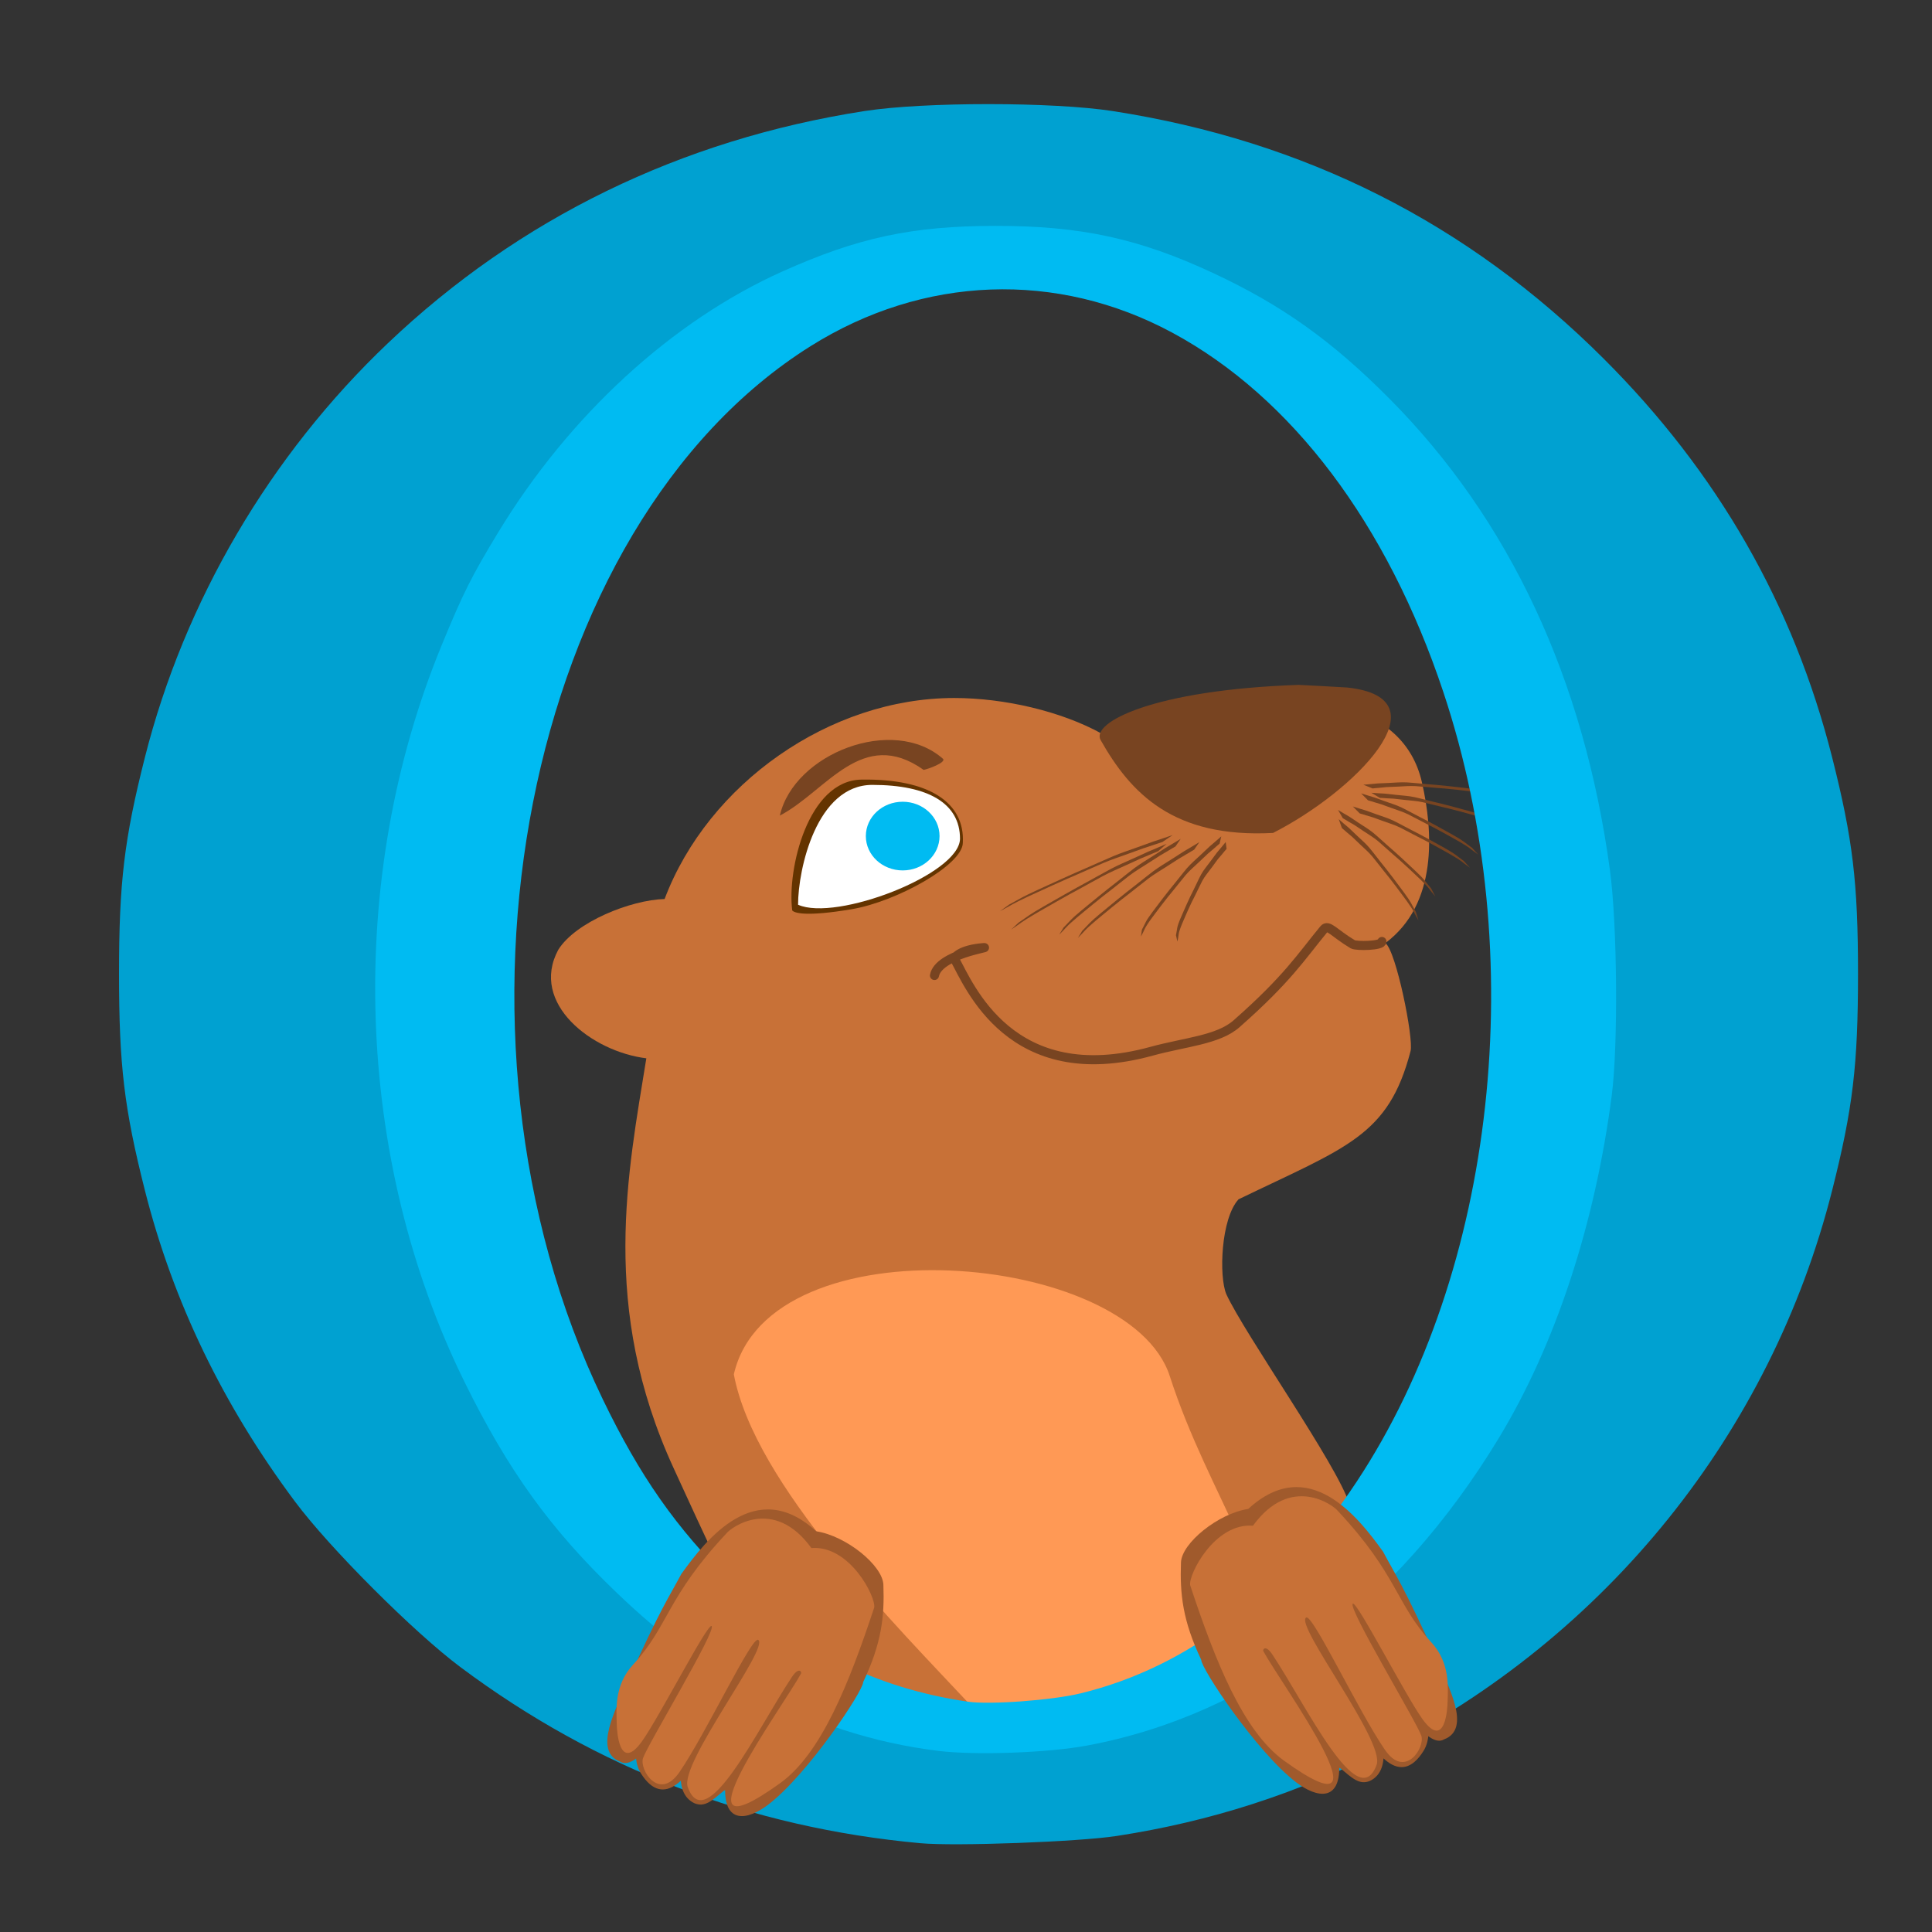 <?xml version="1.0" encoding="UTF-8" standalone="no"?>
<!-- Created with Inkscape (http://www.inkscape.org/) -->

<svg
   xmlns:dc="http://purl.org/dc/elements/1.1/"
   xmlns:cc="http://creativecommons.org/ns#"
   xmlns:rdf="http://www.w3.org/1999/02/22-rdf-syntax-ns#"
   xmlns:svg="http://www.w3.org/2000/svg"
   xmlns="http://www.w3.org/2000/svg"
   xmlns:sodipodi="http://sodipodi.sourceforge.net/DTD/sodipodi-0.dtd"
   xmlns:inkscape="http://www.inkscape.org/namespaces/inkscape"
   width="512"
   height="512"
   id="svg2"
   version="1.1"
   inkscape:version="0.91 r13725"
   sodipodi:docname="otter-browser.svg">
  <rect width="100%" height="100%" fill="#333333" stroke="none"/>
  <defs
     id="defs4">
    <linearGradient
       id="linearGradient3905">
      <stop
         id="stop3907"
         offset="0"
         style="stop-color:#ffffff;stop-opacity:1;" />
      <stop
         id="stop3909"
         offset="1"
         style="stop-color:#c59641;stop-opacity:0;" />
    </linearGradient>
    <linearGradient
       id="linearGradient3858">
      <stop
         style="stop-color:#edd19d;stop-opacity:1;"
         offset="0"
         id="stop3860" />
      <stop
         style="stop-color:#edd19d;stop-opacity:0;"
         offset="1"
         id="stop3862" />
    </linearGradient>
    <linearGradient
       id="linearGradient4188">
      <stop
         style="stop-color:#1483ff;stop-opacity:1;"
         offset="0"
         id="stop4190" />
      <stop
         style="stop-color:#beddff;stop-opacity:0;"
         offset="1"
         id="stop4192" />
    </linearGradient>
    <linearGradient
       id="linearGradient3996">
      <stop
         style="stop-color:#37a3ff;stop-opacity:1;"
         offset="0"
         id="stop3998" />
      <stop
         style="stop-color:#d8e2e6;stop-opacity:1;"
         offset="1"
         id="stop4000" />
    </linearGradient>
    <linearGradient
       id="linearGradient3988">
      <stop
         style="stop-color:#4aa9ff;stop-opacity:1;"
         offset="0"
         id="stop3990" />
      <stop
         style="stop-color:#4aa9ff;stop-opacity:0.268;"
         offset="1"
         id="stop3992" />
    </linearGradient>
    <linearGradient
       id="linearGradient3924">
      <stop
         style="stop-color:#ffffff;stop-opacity:1;"
         offset="0"
         id="stop3926" />
      <stop
         style="stop-color:#c9d4e6;stop-opacity:1;"
         offset="1"
         id="stop3928" />
    </linearGradient>
    <linearGradient
       id="linearGradient4241">
      <stop
         style="stop-color:#000000;stop-opacity:1;"
         offset="0"
         id="stop4243" />
      <stop
         style="stop-color:#743800;stop-opacity:0.549;"
         offset="1"
         id="stop4245" />
    </linearGradient>
    <linearGradient
       id="linearGradient4181">
      <stop
         id="stop4183"
         offset="0"
         style="stop-color:#784421;stop-opacity:1;" />
      <stop
         id="stop4185"
         offset="1"
         style="stop-color:#deb15a;stop-opacity:1;" />
    </linearGradient>
    <linearGradient
       id="linearGradient4145">
      <stop
         style="stop-color:#9b6534;stop-opacity:1;"
         offset="0"
         id="stop4147" />
      <stop
         style="stop-color:#e6a556;stop-opacity:0;"
         offset="1"
         id="stop4149" />
    </linearGradient>
    <linearGradient
       id="linearGradient3779">
      <stop
         style="stop-color:#0078ff;stop-opacity:1;"
         offset="0"
         id="stop3781" />
      <stop
         style="stop-color:#ffffff;stop-opacity:1;"
         offset="1"
         id="stop3783" />
    </linearGradient>
  </defs>
  <sodipodi:namedview
     id="base"
     pagecolor="#ffffff"
     bordercolor="#666666"
     borderopacity="1.0"
     inkscape:pageopacity="0.0"
     inkscape:pageshadow="2"
     inkscape:zoom="0.25"
     inkscape:cx="-276.00298"
     inkscape:cy="-6.5213064"
     inkscape:document-units="px"
     inkscape:current-layer="layer1"
     showgrid="false"
     inkscape:window-width="1366"
     inkscape:window-height="715"
     inkscape:window-x="0"
     inkscape:window-y="24"
     inkscape:window-maximized="1"
     showguides="true"
     inkscape:guide-bbox="true"
     inkscape:snap-bbox="true" />
  <g
     inkscape:label="Layer 1"
     inkscape:groupmode="layer"
     id="layer1"
     transform="translate(0,-540.362)">
    <g
       id="g4216">
      <path
         sodipodi:nodetypes="scsscsccssscccs"
         inkscape:connector-curvature="0"
         id="path3783"
         d="m 252.885,725.339 c 13.165,0 28.321,3.462 39.212,9.519 6.068,-2.976 14.392,-4.213 21.653,-5.819 32.602,-7.212 58.219,-2.537 63.067,18.602 3.002,13.093 4.204,32.32 -9.679,42.643 2.857,2.049 7.536,25.321 6.681,28.609 -5.87,22.568 -16.88,25.409 -45.598,39.302 -4.682,5.157 -5.212,20.384 -3.246,25.105 4.911,10.69 29.318,45.155 32.597,55.552 18.764,59.501 21.001,23.699 -5.055,43.647 -112.785,86.346 -140.998,18.773 -174.014,-53.097 -19.555,-42.568 -12.073,-78.346 -7.216,-108.579 -14.41,-1.759 -30.987,-14.548 -23.34,-28.759 4.615,-7.391 19.235,-13.211 28.181,-13.457 11.534,-30.523 43.737,-53.268 76.757,-53.268 z"
         style="opacity:1;fill:#c87137;fill-opacity:1;stroke:none;stroke-width:3;stroke-miterlimit:1;stroke-dasharray:none;stroke-opacity:1" />
      <path
         sodipodi:nodetypes="cscsc"
         inkscape:connector-curvature="0"
         id="path3927"
         d="m 334.384,979.652 c -9.558,25.708 -59.801,31.19 -76.584,13.24 -20.568,-21.998 -57.867,-59.187 -63.327,-88.312 9.375,-40.863 104.832,-32.661 115.524,0.444 10.426,32.28 29.467,54.937 24.387,74.628 z"
         style="color:#000000;display:inline;overflow:visible;visibility:visible;opacity:1;fill:#ff9955;fill-opacity:1;fill-rule:nonzero;stroke:none;marker:none;enable-background:accumulate" />
      <path
         style="opacity:1;fill:none;stroke:#784421;stroke-width:2.406;stroke-linecap:round;stroke-linejoin:round;stroke-miterlimit:4;stroke-dasharray:none;stroke-opacity:1"
         d="m 247.645,798.873 c 1.079,-5.657 15.544,-7.581 12.954,-7.38 -5.968,0.462 -7.888,2.558 -7.559,3.141 3.74,6.647 14.708,34.616 52.157,24.314 8.792,-2.418 17.622,-2.982 22.479,-7.259 13.524,-11.909 17.052,-17.656 23.147,-25.066 1.18,-1.434 2.672,0.991 7.672,3.982 0.92,0.55 7.854,0.451 7.724,-0.741"
         id="path4075"
         inkscape:connector-curvature="0"
         sodipodi:nodetypes="cssssssc" />
      <path
         style="fill:#784421;fill-opacity:1;stroke:none"
         d="m 337.381,761.096 c 21.331,-10.836 46.366,-35.713 19.632,-38.537 -0.811,-0.086 -11.985,-0.654 -12.873,-0.699 -38.631,1.329 -55.076,10 -52.468,14.614 7.973,14.106 19.258,26.043 45.708,24.623 z"
         id="path4257"
         inkscape:connector-curvature="0"
         sodipodi:nodetypes="cscsc" />
      <path
         style="fill:#643400;fill-opacity:1;stroke:none"
         d="m 209.945,781.625 c 0.497,0.668 3.514,1.75 15.747,-0.31 11.861,-1.998 29.409,-11.722 29.469,-17.604 0.568,-10.605 -8.872,-17.036 -26.88,-16.745 -14.155,0.228 -19.713,23.705 -18.336,34.66 z"
         id="path3934"
         inkscape:connector-curvature="0"
         sodipodi:nodetypes="cscsc" />
      <path
         sodipodi:nodetypes="ccsc"
         inkscape:connector-curvature="0"
         id="path3000"
         d="m 211.495,780.125 c 10.076,4.512 42.817,-8.054 42.915,-17.481 0,-9.387 -8.438,-14.278 -23.237,-14.278 -14.8,0 -19.678,22.372 -19.678,31.759 z"
         style="opacity:1;fill:#ffffff;fill-opacity:1;stroke:none;stroke-width:3.211;stroke-miterlimit:1;stroke-opacity:1" />
      <path
         sodipodi:nodetypes="cccc"
         inkscape:connector-curvature="0"
         id="path4191"
         d="m 244.773,744.386 c -16.329,-11.56 -25.765,5.666 -38.106,12.115 3.732,-16.439 30.061,-26.734 43.269,-15.016 0.76,0.975 -4.047,2.719 -5.163,2.901 z"
         style="fill:#784421;fill-opacity:1;stroke:none" />
      <ellipse
         ry="7.952"
         rx="8.619"
         cy="761.931"
         cx="239.223"
         id="path3978"
         style="fill:#00bbf2;fill-opacity:1;stroke:#00bbf2;stroke-width:2.296;stroke-linecap:square;stroke-linejoin:miter;stroke-miterlimit:4;stroke-dasharray:none;stroke-opacity:1" />
      <path
         inkscape:connector-curvature="0"
         d="m 306.952,765.919 c -0.759,0.301 -1.536,0.653 -2.303,0.976 -0.823,0.337 -1.652,0.681 -2.484,1.04 -1.233,0.544 -2.464,1.141 -3.697,1.69 -1.042,0.456 -2.088,0.936 -3.133,1.407 -0.99,0.437 -1.981,0.932 -2.948,1.433 -1.252,0.675 -2.49,1.359 -3.726,2.042 -1.691,0.956 -3.446,1.882 -5.166,2.826 -2.244,1.24 -4.437,2.495 -6.626,3.751 -1.585,0.911 -3.19,1.821 -4.666,2.746 -0.99,0.6 -1.784,1.186 -2.608,1.771 -0.512,0.368 -1.058,0.737 -1.627,1.111 0,0 1.958,-1.842 1.958,-1.842 l 0,0 c 0.553,-0.369 1.079,-0.735 1.591,-1.099 0.83,-0.589 1.668,-1.181 2.669,-1.782 1.492,-0.911 3.081,-1.805 4.65,-2.703 2.203,-1.26 4.408,-2.52 6.658,-3.766 1.733,-0.954 3.494,-1.895 5.2,-2.86 1.257,-0.695 2.508,-1.396 3.793,-2.077 0.997,-0.51 2.01,-1.011 3.026,-1.457 1.043,-0.467 2.087,-0.947 3.127,-1.4 1.237,-0.553 2.475,-1.148 3.711,-1.693 0.845,-0.368 1.686,-0.725 2.519,-1.063 0.767,-0.326 1.537,-0.659 2.304,-0.988 0,0 -2.223,1.938 -2.223,1.938 z"
         id="path3939"
         style="color:#000000;display:inline;overflow:visible;visibility:visible;fill:#784421;fill-opacity:1;fill-rule:nonzero;stroke:none;stroke-width:1.9;marker:none;enable-background:accumulate" />
      <path
         style="color:#000000;display:inline;overflow:visible;visibility:visible;fill:#784421;fill-opacity:1;fill-rule:nonzero;stroke:none;stroke-width:1.9;marker:none;enable-background:accumulate"
         id="path3941"
         d="m 311.525,764.66 c -0.653,0.365 -1.3,0.777 -1.951,1.162 -0.704,0.405 -1.409,0.817 -2.111,1.243 -1.033,0.641 -2.037,1.328 -3.069,1.973 -0.876,0.539 -1.743,1.098 -2.614,1.65 -0.829,0.515 -1.631,1.081 -2.403,1.649 -0.986,0.759 -1.953,1.523 -2.919,2.286 -1.31,1.062 -2.703,2.108 -4.05,3.164 -1.753,1.385 -3.443,2.777 -5.13,4.169 -1.221,1.009 -2.462,2.02 -3.559,3.027 -0.746,0.657 -1.291,1.276 -1.868,1.898 -0.356,0.39 -0.748,0.786 -1.162,1.19 0,0 1.139,-1.873 1.139,-1.873 l 0,0 c 0.399,-0.397 0.772,-0.787 1.129,-1.175 0.581,-0.627 1.17,-1.256 1.928,-1.917 1.121,-0.997 2.355,-1.992 3.563,-2.988 1.699,-1.397 3.399,-2.795 5.157,-4.186 1.355,-1.067 2.747,-2.126 4.07,-3.198 0.982,-0.776 1.954,-1.557 2.972,-2.325 0.8,-0.58 1.622,-1.153 2.474,-1.68 0.87,-0.548 1.736,-1.108 2.611,-1.643 1.033,-0.649 2.046,-1.335 3.082,-1.978 0.711,-0.435 1.423,-0.86 2.136,-1.268 0.649,-0.388 1.298,-0.782 1.946,-1.173 0,0 -1.373,1.993 -1.373,1.993 z"
         inkscape:connector-curvature="0" />
      <path
         inkscape:connector-curvature="0"
         d="m 316.479,765.517 c -0.653,0.365 -1.3,0.777 -1.951,1.162 -0.704,0.405 -1.409,0.817 -2.111,1.243 -1.033,0.641 -2.037,1.328 -3.069,1.973 -0.876,0.539 -1.743,1.098 -2.614,1.65 -0.829,0.515 -1.631,1.081 -2.403,1.649 -0.986,0.759 -1.953,1.523 -2.919,2.286 -1.31,1.062 -2.703,2.108 -4.05,3.164 -1.753,1.385 -3.443,2.777 -5.13,4.169 -1.221,1.009 -2.462,2.02 -3.559,3.027 -0.746,0.657 -1.291,1.276 -1.868,1.898 -0.356,0.39 -0.748,0.786 -1.162,1.19 0,0 1.139,-1.873 1.139,-1.873 l 0,0 c 0.399,-0.397 0.772,-0.787 1.129,-1.175 0.581,-0.627 1.17,-1.256 1.928,-1.917 1.121,-0.997 2.355,-1.992 3.563,-2.988 1.699,-1.397 3.399,-2.795 5.157,-4.186 1.355,-1.067 2.747,-2.126 4.07,-3.198 0.982,-0.776 1.954,-1.557 2.972,-2.325 0.8,-0.58 1.622,-1.153 2.474,-1.68 0.87,-0.548 1.736,-1.108 2.611,-1.643 1.033,-0.649 2.046,-1.335 3.082,-1.978 0.711,-0.435 1.423,-0.86 2.136,-1.268 0.649,-0.388 1.298,-0.782 1.946,-1.173 0,0 -1.373,1.993 -1.373,1.993 z"
         id="path3943"
         style="color:#000000;display:inline;overflow:visible;visibility:visible;fill:#784421;fill-opacity:1;fill-rule:nonzero;stroke:none;stroke-width:1.9;marker:none;enable-background:accumulate" />
      <path
         style="color:#000000;display:inline;overflow:visible;visibility:visible;fill:#784421;fill-opacity:1;fill-rule:nonzero;stroke:none;stroke-width:1.9;marker:none;enable-background:accumulate"
         id="path3945"
         d="m 323.21,763.935 c -0.509,0.406 -0.987,0.854 -1.483,1.278 -0.542,0.448 -1.082,0.904 -1.612,1.369 -0.772,0.699 -1.49,1.435 -2.258,2.137 -0.657,0.589 -1.294,1.194 -1.938,1.793 -0.619,0.562 -1.184,1.164 -1.715,1.764 -0.662,0.796 -1.3,1.593 -1.939,2.39 -0.851,1.105 -1.8,2.206 -2.693,3.31 -1.158,1.446 -2.245,2.891 -3.33,4.334 -0.783,1.046 -1.588,2.097 -2.241,3.124 -0.459,0.675 -0.722,1.289 -1.018,1.911 -0.18,0.389 -0.394,0.788 -0.628,1.196 0,0 0.255,-1.792 0.255,-1.792 l 0,0 c 0.222,-0.401 0.419,-0.792 0.602,-1.179 0.298,-0.626 0.603,-1.256 1.072,-1.935 0.684,-1.022 1.488,-2.057 2.266,-3.091 1.094,-1.449 2.189,-2.9 3.349,-4.352 0.897,-1.115 1.837,-2.228 2.697,-3.342 0.648,-0.811 1.284,-1.624 1.975,-2.432 0.555,-0.614 1.137,-1.226 1.775,-1.801 0.646,-0.596 1.281,-1.202 1.94,-1.787 0.767,-0.706 1.495,-1.442 2.269,-2.143 0.534,-0.476 1.075,-0.943 1.626,-1.395 0.493,-0.426 0.982,-0.858 1.472,-1.286 0,0 -0.442,1.928 -0.442,1.928 z"
         inkscape:connector-curvature="0" />
      <path
         inkscape:connector-curvature="0"
         d="m 325.055,765.319 c -0.388,0.421 -0.729,0.877 -1.097,1.313 -0.408,0.463 -0.811,0.932 -1.2,1.409 -0.559,0.715 -1.048,1.458 -1.602,2.175 -0.478,0.602 -0.929,1.218 -1.39,1.83 -0.448,0.574 -0.824,1.18 -1.166,1.781 -0.408,0.793 -0.791,1.586 -1.174,2.378 -0.495,1.094 -1.096,2.195 -1.635,3.293 -0.695,1.437 -1.316,2.866 -1.935,4.293 -0.445,1.034 -0.912,2.075 -1.227,3.08 -0.238,0.663 -0.293,1.252 -0.379,1.851 -0.048,0.374 -0.129,0.761 -0.228,1.158 0,0 -0.38,-1.669 -0.38,-1.669 l 0,0 c 0.088,-0.389 0.154,-0.767 0.206,-1.139 0.087,-0.603 0.18,-1.21 0.427,-1.878 0.349,-1.003 0.821,-2.029 1.265,-3.051 0.626,-1.434 1.254,-2.869 1.948,-4.312 0.541,-1.108 1.127,-2.219 1.628,-3.323 0.389,-0.805 0.763,-1.612 1.198,-2.419 0.362,-0.616 0.752,-1.233 1.216,-1.821 0.464,-0.608 0.913,-1.224 1.394,-1.824 0.552,-0.721 1.051,-1.465 1.612,-2.182 0.39,-0.487 0.79,-0.967 1.206,-1.434 0.364,-0.438 0.722,-0.88 1.083,-1.32 0,0 0.233,1.811 0.233,1.811 z"
         id="path3947"
         style="color:#000000;display:inline;overflow:visible;visibility:visible;fill:#784421;fill-opacity:1;fill-rule:nonzero;stroke:none;stroke-width:1.9;marker:none;enable-background:accumulate" />
      <path
         style="color:#000000;display:inline;overflow:visible;visibility:visible;fill:#784421;fill-opacity:1;fill-rule:nonzero;stroke:none;stroke-width:1.9;marker:none;enable-background:accumulate"
         id="path3949"
         d="m 308.064,763.494 c -0.803,0.248 -1.641,0.549 -2.46,0.82 -0.875,0.28 -1.758,0.568 -2.649,0.871 -1.324,0.461 -2.664,0.979 -3.99,1.445 -1.118,0.386 -2.247,0.796 -3.373,1.198 -1.063,0.371 -2.147,0.802 -3.211,1.242 -1.387,0.598 -2.763,1.206 -4.138,1.813 -1.887,0.853 -3.824,1.669 -5.734,2.507 -2.495,1.102 -4.949,2.225 -7.398,3.348 -1.775,0.815 -3.567,1.627 -5.245,2.467 -1.119,0.541 -2.052,1.086 -3.013,1.627 -0.598,0.341 -1.228,0.68 -1.881,1.021 0,0 2.436,-1.76 2.436,-1.76 l 0,0 c 0.636,-0.338 1.247,-0.675 1.844,-1.013 0.967,-0.545 1.943,-1.091 3.073,-1.634 1.688,-0.824 3.461,-1.621 5.216,-2.424 2.464,-1.126 4.93,-2.254 7.433,-3.361 1.926,-0.847 3.873,-1.679 5.778,-2.539 1.398,-0.618 2.792,-1.242 4.211,-1.843 1.095,-0.447 2.201,-0.882 3.292,-1.26 1.122,-0.397 2.25,-0.809 3.365,-1.191 1.331,-0.471 2.677,-0.985 4.005,-1.447 0.905,-0.311 1.804,-0.611 2.689,-0.892 0.819,-0.274 1.644,-0.555 2.465,-0.832 0,0 -2.714,1.837 -2.714,1.837 z"
         inkscape:connector-curvature="0" />
      <path
         style="color:#000000;display:inline;overflow:visible;visibility:visible;fill:#784421;fill-opacity:1;fill-rule:nonzero;stroke:none;stroke-width:1.9;marker:none;enable-background:accumulate"
         id="path3973"
         d="m 365.661,751.809 c 0.57,0.009 1.177,0.074 1.763,0.107 0.624,0.023 1.255,0.054 1.895,0.1 0.956,0.085 1.939,0.237 2.897,0.326 0.806,0.067 1.626,0.161 2.442,0.245 0.768,0.069 1.567,0.208 2.357,0.368 1.037,0.24 2.071,0.497 3.104,0.754 1.424,0.378 2.867,0.688 4.3,1.039 1.874,0.466 3.73,0.978 5.584,1.49 1.343,0.373 2.696,0.736 3.989,1.18 0.856,0.272 1.599,0.621 2.357,0.955 0.474,0.213 0.966,0.411 1.474,0.604 0,0 -2.047,-1.36 -2.047,-1.36 l 0,0 c -0.496,-0.195 -0.977,-0.398 -1.448,-0.607 -0.764,-0.336 -1.534,-0.671 -2.396,-0.94 -1.293,-0.419 -2.63,-0.769 -3.957,-1.135 -1.863,-0.511 -3.728,-1.023 -5.609,-1.493 -1.446,-0.356 -2.9,-0.683 -4.337,-1.064 -1.05,-0.262 -2.101,-0.534 -3.159,-0.766 -0.811,-0.156 -1.625,-0.293 -2.412,-0.359 -0.812,-0.08 -1.632,-0.176 -2.435,-0.239 -0.963,-0.094 -1.949,-0.239 -2.907,-0.324 -0.652,-0.052 -1.297,-0.092 -1.927,-0.112 -0.587,-0.037 -1.181,-0.081 -1.77,-0.122 0,0 2.242,1.352 2.242,1.352 z"
         inkscape:connector-curvature="0" />
      <path
         inkscape:connector-curvature="0"
         d="m 362.527,752.447 c 0.548,0.14 1.118,0.344 1.676,0.511 0.597,0.167 1.198,0.342 1.805,0.534 0.901,0.303 1.812,0.678 2.714,0.986 0.761,0.251 1.529,0.532 2.295,0.802 0.724,0.244 1.46,0.564 2.181,0.902 0.94,0.473 1.872,0.962 2.803,1.45 1.277,0.697 2.591,1.331 3.885,2.003 1.69,0.886 3.35,1.812 5.008,2.738 1.201,0.673 2.414,1.338 3.547,2.068 0.756,0.462 1.383,0.973 2.03,1.474 0.402,0.316 0.827,0.623 1.267,0.928 0,0 -1.625,-1.796 -1.625,-1.796 l 0,0 c -0.429,-0.304 -0.84,-0.613 -1.242,-0.925 -0.651,-0.504 -1.307,-1.007 -2.071,-1.468 -1.141,-0.706 -2.341,-1.355 -3.528,-2.017 -1.667,-0.928 -3.336,-1.856 -5.032,-2.747 -1.304,-0.68 -2.624,-1.333 -3.914,-2.036 -0.947,-0.497 -1.891,-1.005 -2.853,-1.474 -0.743,-0.339 -1.494,-0.66 -2.236,-0.906 -0.764,-0.265 -1.531,-0.547 -2.29,-0.794 -0.905,-0.313 -1.82,-0.682 -2.724,-0.986 -0.616,-0.201 -1.229,-0.388 -1.832,-0.554 -0.558,-0.171 -1.12,-0.351 -1.679,-0.527 0,0 1.815,1.833 1.815,1.833 z"
         id="path3975"
         style="color:#000000;display:inline;overflow:visible;visibility:visible;fill:#784421;fill-opacity:1;fill-rule:nonzero;stroke:none;stroke-width:1.9;marker:none;enable-background:accumulate" />
      <path
         style="color:#000000;display:inline;overflow:visible;visibility:visible;fill:#784421;fill-opacity:1;fill-rule:nonzero;stroke:none;stroke-width:1.9;marker:none;enable-background:accumulate"
         id="path3977"
         d="m 360.334,755.921 c 0.548,0.14 1.118,0.344 1.676,0.511 0.597,0.167 1.198,0.342 1.805,0.534 0.901,0.303 1.812,0.678 2.714,0.986 0.761,0.251 1.529,0.532 2.295,0.802 0.724,0.244 1.46,0.564 2.181,0.902 0.94,0.473 1.872,0.962 2.803,1.45 1.277,0.697 2.591,1.331 3.885,2.003 1.69,0.886 3.35,1.812 5.008,2.738 1.201,0.673 2.414,1.338 3.547,2.068 0.756,0.462 1.383,0.973 2.03,1.474 0.402,0.316 0.827,0.623 1.267,0.928 0,0 -1.625,-1.796 -1.625,-1.796 l 0,0 c -0.429,-0.304 -0.84,-0.613 -1.242,-0.925 -0.651,-0.504 -1.307,-1.007 -2.071,-1.468 -1.141,-0.706 -2.341,-1.355 -3.528,-2.017 -1.667,-0.928 -3.336,-1.856 -5.032,-2.747 -1.304,-0.68 -2.624,-1.333 -3.914,-2.036 -0.947,-0.497 -1.891,-1.005 -2.853,-1.474 -0.743,-0.339 -1.494,-0.66 -2.236,-0.906 -0.764,-0.265 -1.531,-0.547 -2.29,-0.794 -0.905,-0.313 -1.82,-0.682 -2.724,-0.986 -0.616,-0.201 -1.229,-0.388 -1.832,-0.554 -0.558,-0.171 -1.12,-0.351 -1.679,-0.527 0,0 1.815,1.833 1.815,1.833 z"
         inkscape:connector-curvature="0" />
      <path
         inkscape:connector-curvature="0"
         d="m 355.868,757.2 c 0.493,0.263 0.991,0.592 1.487,0.883 0.533,0.299 1.069,0.608 1.606,0.935 0.792,0.502 1.576,1.076 2.368,1.584 0.671,0.419 1.34,0.869 2.01,1.308 0.636,0.404 1.265,0.885 1.875,1.38 0.786,0.676 1.56,1.367 2.334,2.056 1.054,0.972 2.159,1.892 3.236,2.843 1.404,1.251 2.769,2.534 4.132,3.817 0.986,0.932 1.987,1.858 2.893,2.829 0.611,0.624 1.085,1.266 1.58,1.902 0.307,0.401 0.638,0.797 0.985,1.195 0,0 -1.107,-2.122 -1.107,-2.122 l 0,0 c -0.336,-0.395 -0.654,-0.79 -0.961,-1.186 -0.499,-0.64 -1.003,-1.281 -1.622,-1.906 -0.92,-0.95 -1.912,-1.857 -2.888,-2.775 -1.371,-1.286 -2.744,-2.574 -4.152,-3.832 -1.085,-0.962 -2.191,-1.901 -3.256,-2.882 -0.786,-0.702 -1.568,-1.413 -2.376,-2.091 -0.63,-0.501 -1.273,-0.986 -1.927,-1.396 -0.669,-0.434 -1.338,-0.885 -2.008,-1.3 -0.794,-0.513 -1.583,-1.083 -2.377,-1.586 -0.544,-0.337 -1.087,-0.661 -1.627,-0.96 -0.495,-0.295 -0.991,-0.6 -1.486,-0.899 0,0 1.28,2.202 1.28,2.202 z"
         id="path3979"
         style="color:#000000;display:inline;overflow:visible;visibility:visible;fill:#784421;fill-opacity:1;fill-rule:nonzero;stroke:none;stroke-width:1.9;marker:none;enable-background:accumulate" />
      <path
         style="color:#000000;display:inline;overflow:visible;visibility:visible;fill:#784421;fill-opacity:1;fill-rule:nonzero;stroke:none;stroke-width:1.9;marker:none;enable-background:accumulate"
         id="path3981"
         d="m 355.628,759.829 c 0.436,0.34 0.866,0.746 1.299,1.114 0.469,0.383 0.939,0.775 1.407,1.185 0.687,0.625 1.351,1.319 2.037,1.95 0.582,0.523 1.158,1.076 1.736,1.619 0.551,0.502 1.081,1.079 1.59,1.668 0.648,0.796 1.283,1.604 1.917,2.41 0.858,1.132 1.776,2.22 2.66,3.335 1.15,1.464 2.257,2.954 3.361,4.442 0.799,1.081 1.612,2.158 2.325,3.265 0.487,0.715 0.835,1.427 1.205,2.135 0.228,0.446 0.481,0.891 0.749,1.34 0,0 -0.699,-2.276 -0.699,-2.276 l 0,0 c -0.258,-0.445 -0.498,-0.886 -0.727,-1.328 -0.373,-0.713 -0.751,-1.429 -1.246,-2.146 -0.73,-1.088 -1.539,-2.145 -2.33,-3.211 -1.112,-1.494 -2.226,-2.988 -3.379,-4.46 -0.89,-1.126 -1.805,-2.234 -2.672,-3.376 -0.644,-0.821 -1.282,-1.651 -1.952,-2.452 -0.528,-0.597 -1.071,-1.181 -1.638,-1.693 -0.578,-0.537 -1.153,-1.092 -1.735,-1.61 -0.686,-0.636 -1.357,-1.327 -2.046,-1.953 -0.473,-0.422 -0.947,-0.829 -1.423,-1.213 -0.432,-0.372 -0.864,-0.753 -1.295,-1.13 0,0 0.856,2.383 0.856,2.383 z"
         inkscape:connector-curvature="0" />
      <path
         inkscape:connector-curvature="0"
         d="m 363.752,749.308 c 0.565,-0.078 1.177,-0.107 1.763,-0.165 0.621,-0.073 1.25,-0.139 1.892,-0.192 0.96,-0.063 1.959,-0.064 2.922,-0.123 0.809,-0.058 1.636,-0.091 2.458,-0.133 0.771,-0.05 1.586,-0.035 2.395,9.6e-4 1.067,0.077 2.134,0.172 3.2,0.267 1.474,0.154 2.954,0.238 4.433,0.364 1.934,0.172 3.858,0.391 5.78,0.611 1.393,0.162 2.794,0.311 4.149,0.55 0.893,0.136 1.688,0.367 2.496,0.579 0.505,0.137 1.027,0.257 1.562,0.369 0,0 -2.259,-1.025 -2.259,-1.025 l 0,0 c -0.524,-0.116 -1.034,-0.242 -1.537,-0.376 -0.814,-0.214 -1.633,-0.426 -2.532,-0.558 -1.351,-0.214 -2.733,-0.354 -4.11,-0.511 -1.931,-0.218 -3.864,-0.436 -5.806,-0.61 -1.491,-0.129 -2.986,-0.228 -4.473,-0.382 -1.084,-0.097 -2.17,-0.204 -3.256,-0.27 -0.829,-0.029 -1.658,-0.039 -2.447,0.016 -0.817,0.046 -1.645,0.077 -2.45,0.138 -0.968,0.055 -1.969,0.063 -2.931,0.127 -0.654,0.049 -1.298,0.108 -1.925,0.185 -0.587,0.054 -1.182,0.101 -1.772,0.151 0,0 2.45,0.987 2.45,0.987 z"
         id="path3983"
         style="color:#000000;display:inline;overflow:visible;visibility:visible;fill:#784421;fill-opacity:1;fill-rule:nonzero;stroke:none;stroke-width:1.9;marker:none;enable-background:accumulate" />
      <path
         style="fill:#00a1d1;fill-opacity:1"
         d="m 243.968,1028.835 c -45.196,-4.141 -85.766,-19.663 -121.91,-46.642 -12.312,-9.19 -34.641,-31.519 -43.831,-43.831 -19.157,-25.665 -32.37,-53.048 -39.833,-82.55 -5.479,-21.66 -6.851,-33.146 -6.851,-57.36 0,-24.214 1.372,-35.7 6.851,-57.36 10.479,-41.422 33.143,-80.058 64.393,-109.772 34.796,-33.085 77.696,-53.981 126.322,-61.53 15.821,-2.456 49.948,-2.448 65.824,0.015 50.866,7.893 94.083,29.697 130.077,65.629 30.213,30.16 50.307,65.234 60.533,105.658 5.479,21.66 6.851,33.146 6.851,57.36 0,24.214 -1.372,35.7 -6.851,57.36 -16.249,64.231 -59.768,118.335 -119.476,148.532 -22.642,11.451 -45.335,18.753 -70.159,22.573 -10.097,1.554 -42.755,2.76 -51.94,1.919 z m 46.393,-38.31 c 37.693,-9.942 71.039,-43.738 90.849,-92.074 17.248,-42.085 22.413,-94.862 14.141,-144.5 -10.111,-60.672 -43.174,-113.279 -84.144,-133.885 -16.263,-8.179 -27.174,-10.855 -44.239,-10.847 -10.19,0.005 -14.307,0.479 -22.277,2.568 -35.891,9.405 -65.586,36.987 -86.304,80.163 -15.801,32.929 -23.388,68.163 -23.409,108.711 -0.024,46.384 10.003,87.412 29.953,122.564 21.172,37.305 49.89,60.818 83.538,68.395 10.71,2.412 30.563,1.892 41.893,-1.096 z"
         id="path2986"
         inkscape:connector-curvature="0" />
      <path
         style="fill:#00bbf2;fill-opacity:1"
         d="m 248.758,1004.375 c -17.256,-2.103 -33.707,-7.449 -50.727,-16.487 -12.816,-6.805 -22.874,-14.199 -34.579,-25.417 -17.554,-16.825 -28.789,-32.388 -40.361,-55.904 -29.235,-59.412 -31.53,-133.194 -6.071,-195.141 5.677,-13.814 7.904,-18.267 14.932,-29.856 18.869,-31.118 46.123,-56.149 75.441,-69.289 20.017,-8.971 34.33,-12.035 56.341,-12.059 22.617,-0.025 38.092,3.324 57.761,12.501 18.248,8.514 31.491,17.953 46.749,33.321 31.79,32.018 51.499,74.153 58.398,124.845 1.952,14.339 2.22,46.362 0.501,59.659 -4.419,34.166 -14.91,66.072 -29.842,90.752 -27.114,44.814 -65.47,73.491 -109.205,81.649 -10.35,1.931 -29.501,2.625 -39.338,1.426 z m 37.683,-15.272 c 28.496,-6.987 53.138,-25.895 73.1,-56.091 36.942,-55.881 46.132,-139.616 22.963,-209.232 -14.833,-44.568 -40.167,-78.177 -71.785,-95.232 -30.63,-16.521 -66.029,-15.21 -95.916,3.553 -75.637,47.487 -102.093,181.651 -55.041,279.127 9.835,20.375 19.446,34.082 33.883,48.325 18.403,18.156 38.117,28.122 62.842,31.77 5.815,0.858 22.418,-0.373 29.953,-2.22 z"
         id="path2984"
         inkscape:connector-curvature="0" />
      <path
         sodipodi:nodetypes="ccccsssccccscsc"
         inkscape:connector-curvature="0"
         id="path3802"
         d="m 216.286,946.166 c -15.969,-14.672 -29.097,2.073 -35.748,11.346 -3.3,6.24 -5.259,8.621 -14.352,28.762 -2.742,6.687 -9.24,18.184 -1.785,20.967 7.709,4.67 27.03,-38.595 25.425,-38.596 -1.308,-5e-4 -27.457,29.749 -19.977,41.68 12.212,19.481 27.615,-34.108 26.155,-33.895 -1.274,0.185 -24.342,35.847 -11.993,41.801 2.786,1.174 4.674,-0.695 7.751,-3.255 9.604,-4.971 24.23,-15.377 26.522,-21.522 0.687,-3.069 -25.897,15.829 -26.112,20.575 -0.329,9.742 5.877,8.795 11.378,4.608 10.517,-8.006 25.299,-30.286 25.193,-32.492 4.937,-10.389 5.665,-17.436 5.365,-25.805 -0.183,-5.108 -9.867,-12.976 -17.822,-14.174 z"
         style="fill:#a05a2c;fill-opacity:1;stroke:none" />
      <path
         sodipodi:nodetypes="cccsssssssssssc"
         inkscape:connector-curvature="0"
         id="path4169"
         d="m 231.67,966.392 c 0.525,-2.739 -6.438,-16.582 -16.642,-15.781 -10.063,-13.828 -21.368,-5.35 -22.43,-3.982 -15.983,17.037 -15.354,24.615 -24.807,34.854 -5.148,5.577 -4.428,12.201 -4.326,16.162 0.017,0.65 0.464,12.858 6.691,4.15 4.519,-6.318 17.388,-31.394 18.426,-30.518 1.364,1.152 -16.974,31.418 -18.166,34.99 -1.042,3.122 4.277,11.539 9.637,3.74 7.096,-10.326 19.199,-36.151 20.884,-35.069 3.089,1.985 -20.938,32.781 -18.682,39.009 4.856,13.409 18.474,-15.385 27.583,-29.13 1.899,-2.866 2.658,-1.349 2.461,-0.985 -4.687,8.69 -35.625,50.719 -5.553,29.084 10.893,-7.838 18.246,-26.346 24.923,-46.525 z"
         style="fill:#c87137;fill-opacity:1;stroke:none" />
      <path
         style="fill:#a05a2c;fill-opacity:1;stroke:none"
         d="m 330.793,940.245 c 15.969,-14.672 29.097,2.073 35.748,11.346 3.3,6.24 5.259,8.621 14.352,28.762 2.742,6.687 9.24,18.184 1.785,20.967 -7.709,4.67 -27.03,-38.595 -25.425,-38.596 1.308,-5e-4 27.457,29.749 19.977,41.681 -12.212,19.481 -27.615,-34.108 -26.155,-33.895 1.274,0.185 24.342,35.847 11.993,41.801 -2.786,1.174 -4.674,-0.695 -7.751,-3.255 -9.604,-4.971 -24.23,-15.377 -26.522,-21.522 -0.687,-3.069 25.897,15.829 26.112,20.575 0.329,9.742 -5.877,8.795 -11.378,4.608 -10.517,-8.006 -25.299,-30.286 -25.193,-32.492 -4.937,-10.389 -5.665,-17.436 -5.365,-25.805 0.183,-5.108 9.867,-12.976 17.822,-14.174 z"
         id="path3913"
         inkscape:connector-curvature="0"
         sodipodi:nodetypes="ccccsssccccscsc" />
      <path
         style="fill:#c87137;fill-opacity:1;stroke:none"
         d="m 315.409,960.471 c -0.525,-2.739 6.438,-16.582 16.642,-15.781 10.063,-13.828 21.368,-5.35 22.43,-3.982 15.983,17.037 15.354,24.615 24.807,34.855 5.148,5.577 4.428,12.201 4.326,16.162 -0.017,0.65 -0.464,12.858 -6.691,4.151 -4.519,-6.318 -17.388,-31.395 -18.426,-30.518 -1.364,1.152 16.974,31.418 18.166,34.99 1.042,3.122 -4.277,11.539 -9.637,3.74 -7.096,-10.326 -19.199,-36.151 -20.884,-35.069 -3.089,1.985 20.938,32.781 18.682,39.009 -4.856,13.409 -18.474,-15.385 -27.583,-29.13 -1.899,-2.866 -2.658,-1.349 -2.461,-0.985 4.687,8.69 35.625,50.72 5.553,29.084 -10.893,-7.837 -18.246,-26.346 -24.923,-46.525 z"
         id="path3915"
         inkscape:connector-curvature="0"
         sodipodi:nodetypes="cccsssssssssssc" />
    </g>
  </g>
</svg>
